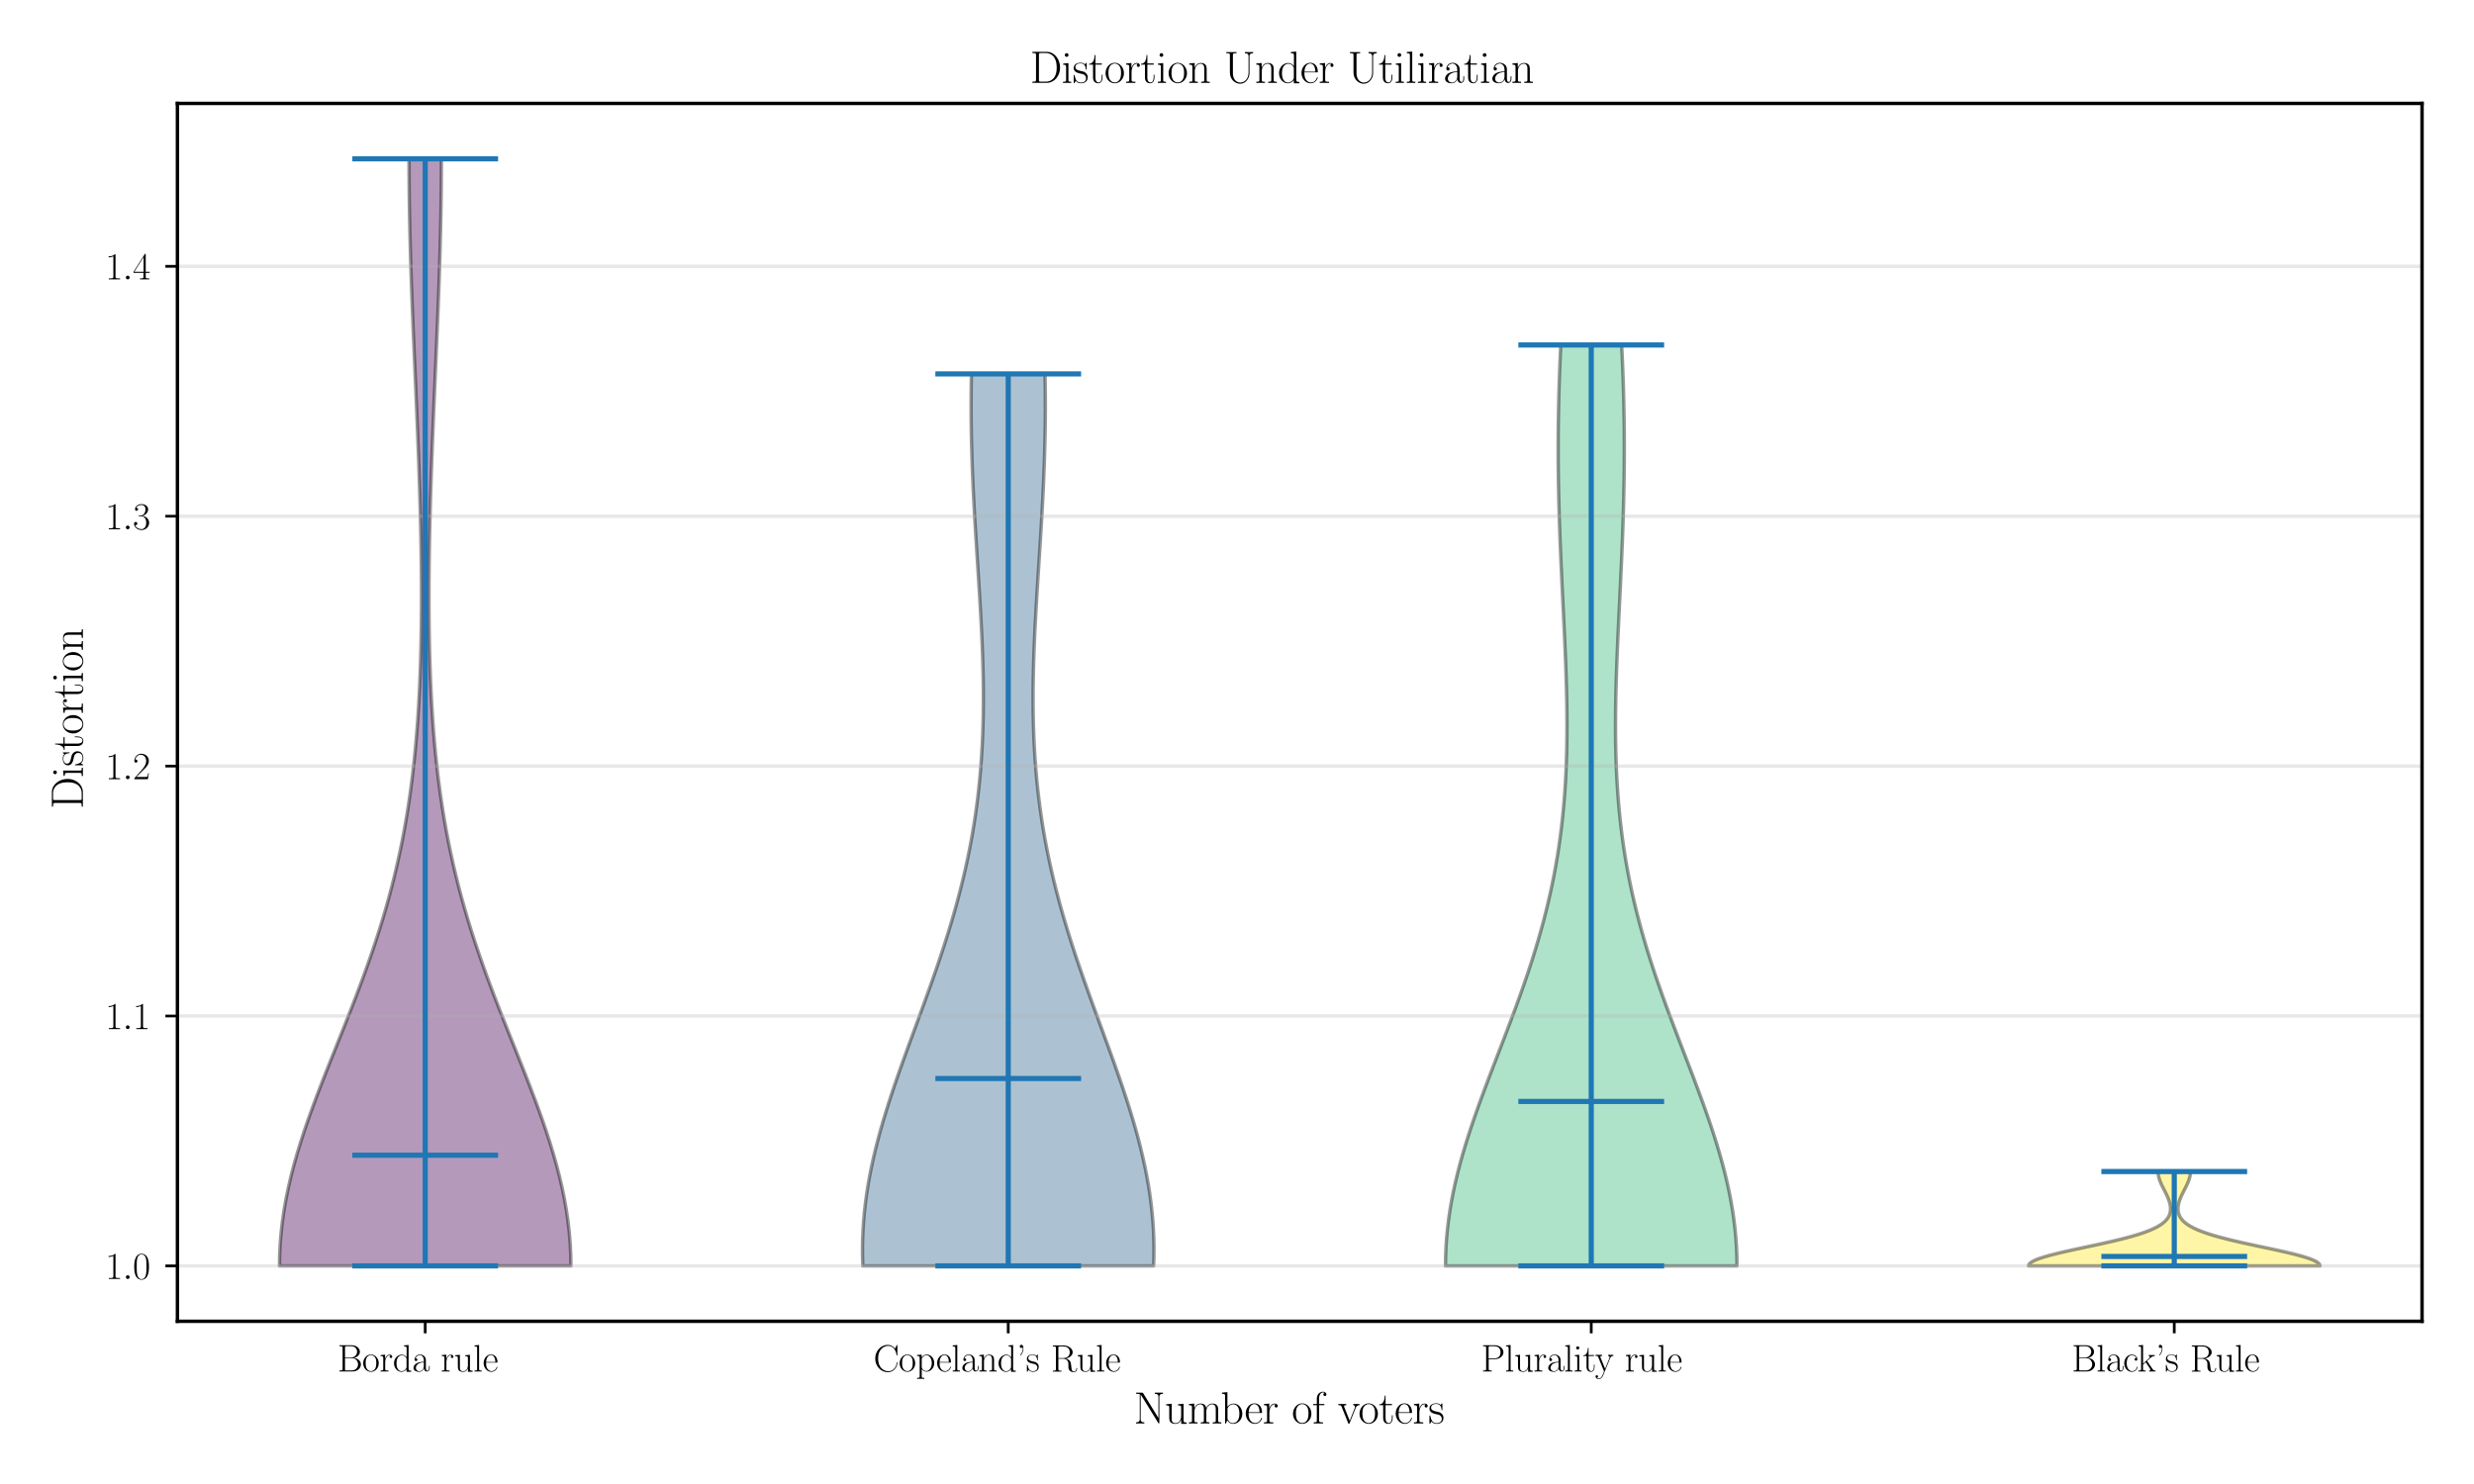 <?xml version="1.0" encoding="utf-8" standalone="no"?>
<!DOCTYPE svg PUBLIC "-//W3C//DTD SVG 1.1//EN"
  "http://www.w3.org/Graphics/SVG/1.1/DTD/svg11.dtd">
<svg xmlns:xlink="http://www.w3.org/1999/xlink" width="720pt" height="432pt" viewBox="0 0 720 432" xmlns="http://www.w3.org/2000/svg" version="1.1">
 <defs>
  <style type="text/css">*{stroke-linejoin: round; stroke-linecap: butt}</style>
 </defs>
 <g id="figure_1">
  <g id="patch_1">
   <path d="M 0 432 
L 720 432 
L 720 0 
L 0 0 
z
" style="fill: #ffffff"/>
  </g>
  <g id="axes_1">
   <g id="patch_2">
    <path d="M 51.635 384.626 
L 704.88 384.626 
L 704.88 30.114 
L 51.635 30.114 
z
" style="fill: #ffffff"/>
   </g>
   <g id="PolyCollection_1">
    <defs>
     <path id="m51f8199d0f" d="M 166.165 -63.488 
L 81.328 -63.488 
L 81.383 -66.743 
L 81.545 -69.999 
L 81.815 -73.254 
L 82.189 -76.509 
L 82.666 -79.765 
L 83.241 -83.02 
L 83.91 -86.276 
L 84.668 -89.531 
L 85.51 -92.786 
L 86.43 -96.042 
L 87.421 -99.297 
L 88.476 -102.553 
L 89.588 -105.808 
L 90.749 -109.063 
L 91.953 -112.319 
L 93.191 -115.574 
L 94.456 -118.829 
L 95.74 -122.085 
L 97.037 -125.34 
L 98.339 -128.596 
L 99.639 -131.851 
L 100.931 -135.106 
L 102.209 -138.362 
L 103.467 -141.617 
L 104.7 -144.873 
L 105.904 -148.128 
L 107.074 -151.383 
L 108.207 -154.639 
L 109.3 -157.894 
L 110.349 -161.15 
L 111.354 -164.405 
L 112.312 -167.66 
L 113.222 -170.916 
L 114.083 -174.171 
L 114.895 -177.427 
L 115.658 -180.682 
L 116.373 -183.937 
L 117.04 -187.193 
L 117.659 -190.448 
L 118.233 -193.704 
L 118.763 -196.959 
L 119.249 -200.214 
L 119.694 -203.47 
L 120.1 -206.725 
L 120.468 -209.981 
L 120.8 -213.236 
L 121.098 -216.491 
L 121.364 -219.747 
L 121.6 -223.002 
L 121.807 -226.257 
L 121.987 -229.513 
L 122.142 -232.768 
L 122.274 -236.024 
L 122.384 -239.279 
L 122.473 -242.534 
L 122.543 -245.79 
L 122.595 -249.045 
L 122.631 -252.301 
L 122.65 -255.556 
L 122.655 -258.811 
L 122.646 -262.067 
L 122.624 -265.322 
L 122.589 -268.578 
L 122.543 -271.833 
L 122.486 -275.088 
L 122.42 -278.344 
L 122.343 -281.599 
L 122.258 -284.855 
L 122.164 -288.11 
L 122.063 -291.365 
L 121.955 -294.621 
L 121.84 -297.876 
L 121.719 -301.132 
L 121.593 -304.387 
L 121.462 -307.642 
L 121.328 -310.898 
L 121.191 -314.153 
L 121.051 -317.409 
L 120.91 -320.664 
L 120.768 -323.919 
L 120.626 -327.175 
L 120.485 -330.43 
L 120.346 -333.685 
L 120.209 -336.941 
L 120.076 -340.196 
L 119.948 -343.452 
L 119.825 -346.707 
L 119.709 -349.962 
L 119.599 -353.218 
L 119.497 -356.473 
L 119.404 -359.729 
L 119.32 -362.984 
L 119.246 -366.239 
L 119.182 -369.495 
L 119.129 -372.75 
L 119.087 -376.006 
L 119.058 -379.261 
L 119.04 -382.516 
L 119.034 -385.772 
L 128.46 -385.772 
L 128.46 -385.772 
L 128.454 -382.516 
L 128.436 -379.261 
L 128.406 -376.006 
L 128.365 -372.75 
L 128.312 -369.495 
L 128.248 -366.239 
L 128.174 -362.984 
L 128.09 -359.729 
L 127.997 -356.473 
L 127.895 -353.218 
L 127.785 -349.962 
L 127.668 -346.707 
L 127.545 -343.452 
L 127.417 -340.196 
L 127.284 -336.941 
L 127.148 -333.685 
L 127.009 -330.43 
L 126.868 -327.175 
L 126.726 -323.919 
L 126.584 -320.664 
L 126.443 -317.409 
L 126.303 -314.153 
L 126.166 -310.898 
L 126.031 -307.642 
L 125.901 -304.387 
L 125.775 -301.132 
L 125.654 -297.876 
L 125.539 -294.621 
L 125.431 -291.365 
L 125.329 -288.11 
L 125.236 -284.855 
L 125.15 -281.599 
L 125.074 -278.344 
L 125.007 -275.088 
L 124.95 -271.833 
L 124.905 -268.578 
L 124.87 -265.322 
L 124.848 -262.067 
L 124.839 -258.811 
L 124.844 -255.556 
L 124.863 -252.301 
L 124.898 -249.045 
L 124.95 -245.79 
L 125.02 -242.534 
L 125.11 -239.279 
L 125.219 -236.024 
L 125.351 -232.768 
L 125.507 -229.513 
L 125.687 -226.257 
L 125.894 -223.002 
L 126.13 -219.747 
L 126.396 -216.491 
L 126.694 -213.236 
L 127.026 -209.981 
L 127.394 -206.725 
L 127.799 -203.47 
L 128.244 -200.214 
L 128.731 -196.959 
L 129.26 -193.704 
L 129.834 -190.448 
L 130.454 -187.193 
L 131.121 -183.937 
L 131.835 -180.682 
L 132.599 -177.427 
L 133.411 -174.171 
L 134.272 -170.916 
L 135.182 -167.66 
L 136.14 -164.405 
L 137.144 -161.15 
L 138.194 -157.894 
L 139.287 -154.639 
L 140.42 -151.383 
L 141.59 -148.128 
L 142.794 -144.873 
L 144.027 -141.617 
L 145.285 -138.362 
L 146.563 -135.106 
L 147.855 -131.851 
L 149.155 -128.596 
L 150.457 -125.34 
L 151.753 -122.085 
L 153.038 -118.829 
L 154.303 -115.574 
L 155.541 -112.319 
L 156.744 -109.063 
L 157.906 -105.808 
L 159.018 -102.553 
L 160.073 -99.297 
L 161.064 -96.042 
L 161.983 -92.786 
L 162.825 -89.531 
L 163.584 -86.276 
L 164.253 -83.02 
L 164.828 -79.765 
L 165.304 -76.509 
L 165.679 -73.254 
L 165.948 -69.999 
L 166.111 -66.743 
L 166.165 -63.488 
z
" style="stroke: #000000; stroke-opacity: 0.4"/>
    </defs>
    <g clip-path="url(#p838591accf)">
     <use xlink:href="#m51f8199d0f" x="0" y="432" style="fill: #440154; fill-opacity: 0.4; stroke: #000000; stroke-opacity: 0.4"/>
    </g>
   </g>
   <g id="PolyCollection_2">
    <defs>
     <path id="m6cb9a87d53" d="M 335.742 -63.488 
L 251.099 -63.488 
L 251.019 -66.111 
L 251.002 -68.734 
L 251.05 -71.356 
L 251.16 -73.979 
L 251.334 -76.602 
L 251.569 -79.225 
L 251.866 -81.848 
L 252.221 -84.471 
L 252.635 -87.094 
L 253.104 -89.717 
L 253.627 -92.34 
L 254.201 -94.963 
L 254.824 -97.585 
L 255.492 -100.208 
L 256.203 -102.831 
L 256.954 -105.454 
L 257.742 -108.077 
L 258.563 -110.7 
L 259.413 -113.323 
L 260.29 -115.946 
L 261.19 -118.569 
L 262.109 -121.191 
L 263.044 -123.814 
L 263.991 -126.437 
L 264.947 -129.06 
L 265.908 -131.683 
L 266.871 -134.306 
L 267.833 -136.929 
L 268.79 -139.552 
L 269.74 -142.175 
L 270.68 -144.798 
L 271.606 -147.42 
L 272.517 -150.043 
L 273.409 -152.666 
L 274.281 -155.289 
L 275.13 -157.912 
L 275.955 -160.535 
L 276.753 -163.158 
L 277.523 -165.781 
L 278.263 -168.404 
L 278.973 -171.026 
L 279.651 -173.649 
L 280.296 -176.272 
L 280.908 -178.895 
L 281.485 -181.518 
L 282.028 -184.141 
L 282.536 -186.764 
L 283.008 -189.387 
L 283.446 -192.01 
L 283.849 -194.633 
L 284.218 -197.255 
L 284.552 -199.878 
L 284.852 -202.501 
L 285.119 -205.124 
L 285.354 -207.747 
L 285.558 -210.37 
L 285.73 -212.993 
L 285.873 -215.616 
L 285.988 -218.239 
L 286.074 -220.861 
L 286.135 -223.484 
L 286.17 -226.107 
L 286.181 -228.73 
L 286.17 -231.353 
L 286.139 -233.976 
L 286.087 -236.599 
L 286.017 -239.222 
L 285.931 -241.845 
L 285.829 -244.468 
L 285.714 -247.09 
L 285.587 -249.713 
L 285.449 -252.336 
L 285.303 -254.959 
L 285.149 -257.582 
L 284.989 -260.205 
L 284.824 -262.828 
L 284.657 -265.451 
L 284.488 -268.074 
L 284.32 -270.696 
L 284.153 -273.319 
L 283.988 -275.942 
L 283.828 -278.565 
L 283.673 -281.188 
L 283.525 -283.811 
L 283.384 -286.434 
L 283.253 -289.057 
L 283.131 -291.68 
L 283.02 -294.303 
L 282.921 -296.925 
L 282.834 -299.548 
L 282.761 -302.171 
L 282.701 -304.794 
L 282.656 -307.417 
L 282.625 -310.04 
L 282.61 -312.663 
L 282.61 -315.286 
L 282.625 -317.909 
L 282.656 -320.531 
L 282.703 -323.154 
L 304.138 -323.154 
L 304.138 -323.154 
L 304.185 -320.531 
L 304.216 -317.909 
L 304.232 -315.286 
L 304.232 -312.663 
L 304.216 -310.04 
L 304.186 -307.417 
L 304.14 -304.794 
L 304.081 -302.171 
L 304.007 -299.548 
L 303.92 -296.925 
L 303.821 -294.303 
L 303.71 -291.68 
L 303.589 -289.057 
L 303.457 -286.434 
L 303.317 -283.811 
L 303.168 -281.188 
L 303.014 -278.565 
L 302.853 -275.942 
L 302.689 -273.319 
L 302.522 -270.696 
L 302.353 -268.074 
L 302.185 -265.451 
L 302.017 -262.828 
L 301.853 -260.205 
L 301.693 -257.582 
L 301.539 -254.959 
L 301.392 -252.336 
L 301.254 -249.713 
L 301.127 -247.09 
L 301.012 -244.468 
L 300.911 -241.845 
L 300.824 -239.222 
L 300.755 -236.599 
L 300.703 -233.976 
L 300.671 -231.353 
L 300.66 -228.73 
L 300.672 -226.107 
L 300.707 -223.484 
L 300.767 -220.861 
L 300.854 -218.239 
L 300.968 -215.616 
L 301.111 -212.993 
L 301.284 -210.37 
L 301.487 -207.747 
L 301.722 -205.124 
L 301.989 -202.501 
L 302.29 -199.878 
L 302.624 -197.255 
L 302.992 -194.633 
L 303.395 -192.01 
L 303.833 -189.387 
L 304.306 -186.764 
L 304.814 -184.141 
L 305.357 -181.518 
L 305.934 -178.895 
L 306.545 -176.272 
L 307.19 -173.649 
L 307.868 -171.026 
L 308.578 -168.404 
L 309.319 -165.781 
L 310.089 -163.158 
L 310.887 -160.535 
L 311.711 -157.912 
L 312.56 -155.289 
L 313.432 -152.666 
L 314.324 -150.043 
L 315.235 -147.42 
L 316.162 -144.798 
L 317.101 -142.175 
L 318.051 -139.552 
L 319.008 -136.929 
L 319.97 -134.306 
L 320.933 -131.683 
L 321.895 -129.06 
L 322.85 -126.437 
L 323.797 -123.814 
L 324.732 -121.191 
L 325.651 -118.569 
L 326.551 -115.946 
L 327.428 -113.323 
L 328.279 -110.7 
L 329.099 -108.077 
L 329.887 -105.454 
L 330.638 -102.831 
L 331.349 -100.208 
L 332.018 -97.585 
L 332.64 -94.963 
L 333.215 -92.34 
L 333.737 -89.717 
L 334.207 -87.094 
L 334.62 -84.471 
L 334.976 -81.848 
L 335.272 -79.225 
L 335.508 -76.602 
L 335.681 -73.979 
L 335.792 -71.356 
L 335.839 -68.734 
L 335.823 -66.111 
L 335.742 -63.488 
z
" style="stroke: #000000; stroke-opacity: 0.4"/>
    </defs>
    <g clip-path="url(#p838591accf)">
     <use xlink:href="#m6cb9a87d53" x="0" y="432" style="fill: #31688e; fill-opacity: 0.4; stroke: #000000; stroke-opacity: 0.4"/>
    </g>
   </g>
   <g id="PolyCollection_3">
    <defs>
     <path id="m420977a389" d="M 505.513 -63.488 
L 420.676 -63.488 
L 420.71 -66.196 
L 420.818 -68.904 
L 421.001 -71.612 
L 421.256 -74.32 
L 421.582 -77.027 
L 421.979 -79.735 
L 422.442 -82.443 
L 422.97 -85.151 
L 423.561 -87.859 
L 424.21 -90.567 
L 424.914 -93.275 
L 425.671 -95.983 
L 426.475 -98.691 
L 427.322 -101.399 
L 428.21 -104.107 
L 429.132 -106.815 
L 430.085 -109.523 
L 431.064 -112.231 
L 432.065 -114.939 
L 433.083 -117.647 
L 434.113 -120.355 
L 435.151 -123.063 
L 436.193 -125.77 
L 437.235 -128.478 
L 438.272 -131.186 
L 439.3 -133.894 
L 440.317 -136.602 
L 441.317 -139.31 
L 442.298 -142.018 
L 443.258 -144.726 
L 444.192 -147.434 
L 445.098 -150.142 
L 445.975 -152.85 
L 446.819 -155.558 
L 447.63 -158.266 
L 448.405 -160.974 
L 449.143 -163.682 
L 449.843 -166.39 
L 450.504 -169.098 
L 451.126 -171.806 
L 451.708 -174.513 
L 452.251 -177.221 
L 452.753 -179.929 
L 453.216 -182.637 
L 453.639 -185.345 
L 454.024 -188.053 
L 454.372 -190.761 
L 454.682 -193.469 
L 454.956 -196.177 
L 455.195 -198.885 
L 455.401 -201.593 
L 455.575 -204.301 
L 455.718 -207.009 
L 455.832 -209.717 
L 455.918 -212.425 
L 455.978 -215.133 
L 456.013 -217.841 
L 456.026 -220.548 
L 456.018 -223.256 
L 455.99 -225.964 
L 455.944 -228.672 
L 455.883 -231.38 
L 455.808 -234.088 
L 455.719 -236.796 
L 455.62 -239.504 
L 455.512 -242.212 
L 455.396 -244.92 
L 455.274 -247.628 
L 455.147 -250.336 
L 455.017 -253.044 
L 454.886 -255.752 
L 454.754 -258.46 
L 454.622 -261.168 
L 454.494 -263.876 
L 454.368 -266.584 
L 454.247 -269.291 
L 454.132 -271.999 
L 454.023 -274.707 
L 453.921 -277.415 
L 453.828 -280.123 
L 453.744 -282.831 
L 453.67 -285.539 
L 453.606 -288.247 
L 453.553 -290.955 
L 453.511 -293.663 
L 453.482 -296.371 
L 453.464 -299.079 
L 453.459 -301.787 
L 453.467 -304.495 
L 453.488 -307.203 
L 453.521 -309.911 
L 453.567 -312.619 
L 453.626 -315.327 
L 453.697 -318.034 
L 453.78 -320.742 
L 453.876 -323.45 
L 453.984 -326.158 
L 454.102 -328.866 
L 454.232 -331.574 
L 471.957 -331.574 
L 471.957 -331.574 
L 472.087 -328.866 
L 472.206 -326.158 
L 472.313 -323.45 
L 472.409 -320.742 
L 472.493 -318.034 
L 472.564 -315.327 
L 472.623 -312.619 
L 472.669 -309.911 
L 472.702 -307.203 
L 472.722 -304.495 
L 472.73 -301.787 
L 472.725 -299.079 
L 472.707 -296.371 
L 472.678 -293.663 
L 472.636 -290.955 
L 472.583 -288.247 
L 472.52 -285.539 
L 472.445 -282.831 
L 472.361 -280.123 
L 472.268 -277.415 
L 472.167 -274.707 
L 472.058 -271.999 
L 471.942 -269.291 
L 471.821 -266.584 
L 471.696 -263.876 
L 471.567 -261.168 
L 471.436 -258.46 
L 471.304 -255.752 
L 471.172 -253.044 
L 471.042 -250.336 
L 470.915 -247.628 
L 470.793 -244.92 
L 470.677 -242.212 
L 470.569 -239.504 
L 470.47 -236.796 
L 470.382 -234.088 
L 470.306 -231.38 
L 470.245 -228.672 
L 470.2 -225.964 
L 470.172 -223.256 
L 470.163 -220.548 
L 470.176 -217.841 
L 470.212 -215.133 
L 470.272 -212.425 
L 470.358 -209.717 
L 470.471 -207.009 
L 470.614 -204.301 
L 470.788 -201.593 
L 470.994 -198.885 
L 471.233 -196.177 
L 471.508 -193.469 
L 471.818 -190.761 
L 472.165 -188.053 
L 472.55 -185.345 
L 472.974 -182.637 
L 473.436 -179.929 
L 473.939 -177.221 
L 474.481 -174.513 
L 475.063 -171.806 
L 475.685 -169.098 
L 476.347 -166.39 
L 477.047 -163.682 
L 477.785 -160.974 
L 478.56 -158.266 
L 479.37 -155.558 
L 480.215 -152.85 
L 481.091 -150.142 
L 481.998 -147.434 
L 482.932 -144.726 
L 483.891 -142.018 
L 484.872 -139.31 
L 485.873 -136.602 
L 486.889 -133.894 
L 487.918 -131.186 
L 488.955 -128.478 
L 489.996 -125.77 
L 491.038 -123.063 
L 492.077 -120.355 
L 493.107 -117.647 
L 494.125 -114.939 
L 495.125 -112.231 
L 496.104 -109.523 
L 497.057 -106.815 
L 497.98 -104.107 
L 498.867 -101.399 
L 499.715 -98.691 
L 500.519 -95.983 
L 501.275 -93.275 
L 501.98 -90.567 
L 502.629 -87.859 
L 503.219 -85.151 
L 503.747 -82.443 
L 504.211 -79.735 
L 504.607 -77.027 
L 504.933 -74.32 
L 505.189 -71.612 
L 505.371 -68.904 
L 505.479 -66.196 
L 505.513 -63.488 
z
" style="stroke: #000000; stroke-opacity: 0.4"/>
    </defs>
    <g clip-path="url(#p838591accf)">
     <use xlink:href="#m420977a389" x="0" y="432" style="fill: #35b779; fill-opacity: 0.4; stroke: #000000; stroke-opacity: 0.4"/>
    </g>
   </g>
   <g id="PolyCollection_4">
    <defs>
     <path id="m14f5071138" d="M 675.187 -63.488 
L 590.35 -63.488 
L 590.404 -63.765 
L 590.567 -64.043 
L 590.836 -64.32 
L 591.211 -64.598 
L 591.687 -64.875 
L 592.262 -65.153 
L 592.932 -65.43 
L 593.69 -65.708 
L 594.532 -65.985 
L 595.452 -66.263 
L 596.443 -66.54 
L 597.497 -66.818 
L 598.609 -67.095 
L 599.771 -67.373 
L 600.975 -67.65 
L 602.213 -67.928 
L 603.478 -68.205 
L 604.762 -68.482 
L 606.059 -68.76 
L 607.36 -69.037 
L 608.66 -69.315 
L 609.952 -69.592 
L 611.23 -69.87 
L 612.488 -70.147 
L 613.722 -70.425 
L 614.926 -70.702 
L 616.096 -70.98 
L 617.229 -71.257 
L 618.321 -71.535 
L 619.371 -71.812 
L 620.376 -72.09 
L 621.333 -72.367 
L 622.243 -72.645 
L 623.105 -72.922 
L 623.917 -73.2 
L 624.68 -73.477 
L 625.395 -73.755 
L 626.061 -74.032 
L 626.681 -74.31 
L 627.255 -74.587 
L 627.784 -74.865 
L 628.271 -75.142 
L 628.716 -75.42 
L 629.122 -75.697 
L 629.49 -75.975 
L 629.822 -76.252 
L 630.12 -76.53 
L 630.386 -76.807 
L 630.621 -77.084 
L 630.828 -77.362 
L 631.009 -77.639 
L 631.164 -77.917 
L 631.296 -78.194 
L 631.406 -78.472 
L 631.495 -78.749 
L 631.565 -79.027 
L 631.617 -79.304 
L 631.652 -79.582 
L 631.672 -79.859 
L 631.677 -80.137 
L 631.667 -80.414 
L 631.645 -80.692 
L 631.611 -80.969 
L 631.565 -81.247 
L 631.508 -81.524 
L 631.441 -81.802 
L 631.365 -82.079 
L 631.28 -82.357 
L 631.186 -82.634 
L 631.085 -82.912 
L 630.976 -83.189 
L 630.861 -83.467 
L 630.741 -83.744 
L 630.615 -84.022 
L 630.484 -84.299 
L 630.35 -84.577 
L 630.212 -84.854 
L 630.073 -85.132 
L 629.931 -85.409 
L 629.789 -85.687 
L 629.647 -85.964 
L 629.506 -86.241 
L 629.367 -86.519 
L 629.231 -86.796 
L 629.098 -87.074 
L 628.97 -87.351 
L 628.847 -87.629 
L 628.73 -87.906 
L 628.621 -88.184 
L 628.519 -88.461 
L 628.425 -88.739 
L 628.341 -89.016 
L 628.267 -89.294 
L 628.204 -89.571 
L 628.151 -89.849 
L 628.109 -90.126 
L 628.079 -90.404 
L 628.061 -90.681 
L 628.055 -90.959 
L 637.482 -90.959 
L 637.482 -90.959 
L 637.476 -90.681 
L 637.458 -90.404 
L 637.428 -90.126 
L 637.386 -89.849 
L 637.334 -89.571 
L 637.27 -89.294 
L 637.196 -89.016 
L 637.112 -88.739 
L 637.018 -88.461 
L 636.917 -88.184 
L 636.807 -87.906 
L 636.69 -87.629 
L 636.567 -87.351 
L 636.439 -87.074 
L 636.306 -86.796 
L 636.17 -86.519 
L 636.031 -86.241 
L 635.89 -85.964 
L 635.748 -85.687 
L 635.606 -85.409 
L 635.464 -85.132 
L 635.325 -84.854 
L 635.187 -84.577 
L 635.053 -84.299 
L 634.922 -84.022 
L 634.796 -83.744 
L 634.676 -83.467 
L 634.561 -83.189 
L 634.452 -82.912 
L 634.351 -82.634 
L 634.257 -82.357 
L 634.172 -82.079 
L 634.096 -81.802 
L 634.029 -81.524 
L 633.972 -81.247 
L 633.926 -80.969 
L 633.892 -80.692 
L 633.87 -80.414 
L 633.861 -80.137 
L 633.865 -79.859 
L 633.885 -79.582 
L 633.92 -79.304 
L 633.972 -79.027 
L 634.042 -78.749 
L 634.131 -78.472 
L 634.241 -78.194 
L 634.373 -77.917 
L 634.528 -77.639 
L 634.709 -77.362 
L 634.916 -77.084 
L 635.152 -76.807 
L 635.417 -76.53 
L 635.715 -76.252 
L 636.048 -75.975 
L 636.415 -75.697 
L 636.821 -75.42 
L 637.266 -75.142 
L 637.753 -74.865 
L 638.282 -74.587 
L 638.856 -74.31 
L 639.476 -74.032 
L 640.142 -73.755 
L 640.857 -73.477 
L 641.62 -73.2 
L 642.433 -72.922 
L 643.294 -72.645 
L 644.204 -72.367 
L 645.162 -72.09 
L 646.166 -71.812 
L 647.216 -71.535 
L 648.308 -71.257 
L 649.441 -70.98 
L 650.612 -70.702 
L 651.815 -70.425 
L 653.049 -70.147 
L 654.307 -69.87 
L 655.585 -69.592 
L 656.877 -69.315 
L 658.177 -69.037 
L 659.478 -68.76 
L 660.775 -68.482 
L 662.059 -68.205 
L 663.324 -67.928 
L 664.563 -67.65 
L 665.766 -67.373 
L 666.928 -67.095 
L 668.04 -66.818 
L 669.095 -66.54 
L 670.085 -66.263 
L 671.005 -65.985 
L 671.847 -65.708 
L 672.606 -65.43 
L 673.275 -65.153 
L 673.85 -64.875 
L 674.326 -64.598 
L 674.701 -64.32 
L 674.97 -64.043 
L 675.133 -63.765 
L 675.187 -63.488 
z
" style="stroke: #000000; stroke-opacity: 0.4"/>
    </defs>
    <g clip-path="url(#p838591accf)">
     <use xlink:href="#m14f5071138" x="0" y="432" style="fill: #fde725; fill-opacity: 0.4; stroke: #000000; stroke-opacity: 0.4"/>
    </g>
   </g>
   <g id="matplotlib.axis_1">
    <g id="xtick_1">
     <g id="line2d_1">
      <defs>
       <path id="m7eaa215ddb" d="M 0 0 
L 0 3.5 
" style="stroke: #000000; stroke-width: 0.8"/>
      </defs>
      <g>
       <use xlink:href="#m7eaa215ddb" x="123.747" y="384.626" style="stroke: #000000; stroke-width: 0.8"/>
      </g>
     </g>
     <g id="text_1">
      <!-- Borda rule -->
      <g transform="translate(98.222 399.237) scale(0.11 -0.11)">
       <defs>
        <path id="CMR17-42" d="M 333 4352 
L 333 4186 
C 774 4186 845 4186 845 3900 
L 845 452 
C 845 166 774 166 333 166 
L 333 0 
L 2534 0 
C 3354 0 3885 583 3885 1164 
C 3885 1741 3360 2233 2675 2233 
C 3290 2356 3718 2771 3718 3264 
C 3718 3802 3194 4352 2368 4352 
L 333 4352 
z
M 1248 2304 
L 1248 3937 
C 1248 4155 1261 4186 1517 4186 
L 2336 4186 
C 2970 4186 3251 3674 3251 3277 
C 3251 2791 2861 2304 2170 2304 
L 1248 2304 
z
M 1517 166 
C 1261 166 1248 197 1248 413 
L 1248 2202 
L 2432 2202 
C 3091 2202 3411 1625 3411 1162 
C 3411 699 3046 166 2349 166 
L 1517 166 
z
" transform="scale(0.016)"/>
        <path id="CMR17-6f" d="M 2758 1356 
C 2758 2176 2163 2816 1466 2816 
C 768 2816 173 2176 173 1356 
C 173 551 768 -64 1466 -64 
C 2163 -64 2758 551 2758 1356 
z
M 1466 51 
C 1165 51 909 230 762 480 
C 602 767 582 1126 582 1408 
C 582 1677 595 2010 762 2298 
C 890 2509 1139 2714 1466 2714 
C 1754 2714 1997 2554 2150 2330 
C 2349 2029 2349 1607 2349 1408 
C 2349 1158 2336 775 2163 467 
C 1984 173 1709 51 1466 51 
z
" transform="scale(0.016)"/>
        <path id="CMR17-72" d="M 960 1497 
C 960 2112 1222 2688 1702 2688 
C 1747 2688 1792 2682 1837 2662 
C 1837 2662 1696 2617 1696 2452 
C 1696 2298 1818 2234 1914 2234 
C 1990 2234 2131 2279 2131 2458 
C 2131 2663 1926 2790 1709 2790 
C 1222 2790 1011 2317 947 2093 
L 941 2093 
L 941 2790 
L 198 2720 
L 198 2554 
C 576 2554 634 2515 634 2208 
L 634 428 
C 634 184 608 153 198 153 
L 198 -13 
C 352 0 646 0 813 0 
C 998 0 1325 0 1498 -13 
L 1498 153 
C 1037 153 960 153 960 440 
L 960 1497 
z
" transform="scale(0.016)"/>
        <path id="CMR17-64" d="M 1869 4326 
L 1869 4160 
C 2246 4160 2304 4122 2304 3820 
L 2304 2345 
C 2278 2377 2016 2790 1498 2790 
C 845 2790 211 2208 211 1364 
C 211 525 806 -64 1434 -64 
C 1978 -64 2259 337 2291 380 
L 2291 -63 
L 3066 -63 
L 3066 128 
C 2688 128 2630 166 2630 473 
L 2630 4396 
L 1869 4326 
z
M 2291 755 
C 2291 563 2176 390 2029 262 
C 1811 70 1594 38 1472 38 
C 1286 38 621 134 621 1356 
C 621 2612 1363 2688 1530 2688 
C 1824 2688 2061 2522 2208 2291 
C 2291 2157 2291 2138 2291 2023 
L 2291 755 
z
" transform="scale(0.016)"/>
        <path id="CMR17-61" d="M 2304 1653 
C 2304 2072 2304 2294 2035 2543 
C 1798 2752 1523 2816 1306 2816 
C 800 2816 435 2407 435 1971 
C 435 1728 627 1728 666 1728 
C 749 1728 896 1778 896 1954 
C 896 2112 774 2181 666 2181 
C 640 2181 608 2174 589 2168 
C 723 2592 1069 2714 1293 2714 
C 1613 2714 1965 2429 1965 1885 
L 1965 1600 
C 1587 1600 1133 1549 774 1357 
C 371 1133 256 813 256 570 
C 256 77 832 -64 1171 -64 
C 1523 -64 1850 139 1990 511 
C 2003 233 2182 -18 2464 -18 
C 2598 -18 2938 70 2938 567 
L 2938 920 
L 2822 920 
L 2822 562 
C 2822 178 2650 128 2566 128 
C 2304 128 2304 458 2304 738 
L 2304 1653 
z
M 1965 870 
C 1965 317 1568 38 1216 38 
C 896 38 646 275 646 570 
C 646 761 730 1100 1101 1305 
C 1408 1478 1760 1504 1965 1504 
L 1965 870 
z
" transform="scale(0.016)"/>
        <path id="CMR17-75" d="M 1882 2693 
L 1882 2528 
C 2259 2528 2317 2489 2317 2186 
L 2317 1032 
C 2317 500 2029 38 1555 38 
C 1030 38 986 348 986 678 
L 986 2763 
L 211 2693 
L 211 2528 
C 467 2528 640 2528 646 2274 
L 646 1058 
C 646 633 646 361 813 183 
C 896 101 1056 -64 1517 -64 
C 2061 -64 2272 377 2323 506 
L 2330 506 
L 2330 -63 
L 3091 -63 
L 3091 128 
C 2714 128 2656 166 2656 473 
L 2656 2763 
L 1882 2693 
z
" transform="scale(0.016)"/>
        <path id="CMR17-6c" d="M 979 4396 
L 218 4326 
L 218 4160 
C 595 4160 653 4122 653 3817 
L 653 426 
C 653 184 627 153 218 153 
L 218 -13 
C 371 0 653 0 813 0 
C 979 0 1261 0 1414 -13 
L 1414 153 
C 1005 153 979 178 979 426 
L 979 4396 
z
" transform="scale(0.016)"/>
        <path id="CMR17-65" d="M 2438 1472 
C 2464 1498 2464 1511 2464 1576 
C 2464 2238 2118 2816 1389 2816 
C 710 2816 173 2169 173 1383 
C 173 551 781 -64 1459 -64 
C 2176 -64 2458 607 2458 740 
C 2458 784 2419 784 2406 784 
C 2362 784 2355 771 2330 696 
C 2189 265 1837 51 1504 51 
C 1229 51 954 203 781 480 
C 582 803 582 1176 582 1472 
L 2438 1472 
z
M 589 1568 
C 634 2505 1126 2714 1382 2714 
C 1818 2714 2112 2297 2118 1568 
L 589 1568 
z
" transform="scale(0.016)"/>
       </defs>
       <use xlink:href="#CMR17-42" transform="scale(0.996)"/>
       <use xlink:href="#CMR17-6f" transform="translate(65.189 0) scale(0.996)"/>
       <use xlink:href="#CMR17-72" transform="translate(110.879 0) scale(0.996)"/>
       <use xlink:href="#CMR17-64" transform="translate(146.16 0) scale(0.996)"/>
       <use xlink:href="#CMR17-61" transform="translate(197.055 0) scale(0.996)"/>
       <use xlink:href="#CMR17-72" transform="translate(272.822 0) scale(0.996)"/>
       <use xlink:href="#CMR17-75" transform="translate(308.103 0) scale(0.996)"/>
       <use xlink:href="#CMR17-6c" transform="translate(358.998 0) scale(0.996)"/>
       <use xlink:href="#CMR17-65" transform="translate(383.869 0) scale(0.996)"/>
      </g>
     </g>
    </g>
    <g id="xtick_2">
     <g id="line2d_2">
      <g>
       <use xlink:href="#m7eaa215ddb" x="293.421" y="384.626" style="stroke: #000000; stroke-width: 0.8"/>
      </g>
     </g>
     <g id="text_2">
      <!-- Copeland's Rule -->
      <g transform="translate(254.197 399.237) scale(0.11 -0.11)">
       <defs>
        <path id="CMR17-43" d="M 3974 4289 
C 3974 4403 3968 4410 3930 4410 
C 3904 4410 3898 4403 3853 4327 
L 3571 3792 
C 3258 4187 2874 4416 2381 4416 
C 1286 4416 294 3456 294 2148 
C 294 826 1286 -128 2387 -128 
C 3366 -128 3974 730 3974 1461 
C 3974 1524 3974 1550 3917 1550 
C 3866 1550 3866 1531 3859 1474 
C 3808 585 3168 38 2477 38 
C 1824 38 781 495 781 2147 
C 781 3805 1843 4250 2464 4250 
C 3187 4250 3712 3628 3834 2745 
C 3846 2668 3846 2655 3904 2655 
C 3974 2655 3974 2668 3974 2783 
L 3974 4289 
z
" transform="scale(0.016)"/>
        <path id="CMR17-70" d="M 1408 -1063 
C 998 -1063 973 -1037 973 -789 
L 973 402 
C 1158 134 1427 -38 1766 -38 
C 2406 -38 3053 523 3053 1388 
C 3053 2191 2496 2802 1837 2802 
C 1453 2802 1139 2592 960 2338 
L 960 2802 
L 198 2732 
L 198 2567 
C 576 2567 634 2528 634 2223 
L 634 -789 
C 634 -1031 608 -1063 198 -1063 
L 198 -1228 
C 352 -1216 634 -1216 800 -1216 
C 966 -1216 1254 -1216 1408 -1228 
L 1408 -1063 
z
M 973 2012 
C 973 2102 973 2235 1222 2471 
C 1254 2497 1472 2688 1792 2688 
C 2259 2688 2643 2108 2643 1382 
C 2643 656 2234 64 1728 64 
C 1498 64 1248 172 1056 472 
C 973 612 973 650 973 752 
L 973 2012 
z
" transform="scale(0.016)"/>
        <path id="CMR17-6e" d="M 2656 1933 
C 2656 2259 2592 2790 1837 2790 
C 1331 2790 1069 2400 973 2144 
L 966 2144 
L 966 2790 
L 211 2720 
L 211 2554 
C 589 2554 646 2515 646 2208 
L 646 428 
C 646 184 621 153 211 153 
L 211 -13 
C 365 0 646 0 813 0 
C 979 0 1267 0 1421 -13 
L 1421 153 
C 1011 153 986 178 986 428 
L 986 1658 
C 986 2247 1344 2688 1792 2688 
C 2266 2688 2317 2266 2317 1958 
L 2317 428 
C 2317 184 2291 153 1882 153 
L 1882 -13 
C 2035 0 2317 0 2483 0 
C 2650 0 2938 0 3091 -13 
L 3091 153 
C 2682 153 2656 178 2656 428 
L 2656 1933 
z
" transform="scale(0.016)"/>
        <path id="CMR17-27" d="M 1024 4025 
C 1037 3955 1043 3929 1043 3820 
C 1043 3415 883 3042 634 2778 
C 608 2752 595 2733 595 2707 
C 595 2681 621 2656 646 2656 
C 691 2656 1146 3105 1146 3811 
C 1146 3952 1133 4426 800 4426 
C 659 4426 538 4331 538 4165 
C 538 3999 659 3904 800 3904 
C 858 3904 966 3923 1024 4025 
z
" transform="scale(0.016)"/>
        <path id="CMR17-73" d="M 1978 2697 
C 1978 2813 1971 2819 1933 2819 
C 1907 2819 1901 2813 1824 2717 
C 1805 2691 1747 2626 1728 2601 
C 1523 2819 1235 2819 1126 2819 
C 416 2819 160 2447 160 2076 
C 160 1498 813 1365 998 1325 
C 1402 1243 1542 1217 1677 1101 
C 1760 1025 1901 884 1901 654 
C 1901 384 1747 38 1158 38 
C 602 38 403 460 288 1021 
C 269 1110 269 1117 218 1117 
C 166 1117 160 1110 160 983 
L 160 63 
C 160 -51 166 -58 205 -58 
C 237 -58 243 -51 275 0 
C 314 57 410 211 448 276 
C 576 103 800 -64 1158 -64 
C 1792 -64 2131 283 2131 784 
C 2131 1112 1958 1285 1875 1362 
C 1683 1561 1459 1606 1190 1657 
C 838 1735 390 1825 390 2217 
C 390 2383 480 2737 1126 2737 
C 1811 2737 1850 2094 1862 1888 
C 1869 1856 1901 1849 1920 1849 
C 1978 1849 1978 1869 1978 1978 
L 1978 2697 
z
" transform="scale(0.016)"/>
        <path id="CMR17-52" d="M 2509 2146 
C 3117 2268 3629 2676 3629 3186 
C 3629 3785 2950 4326 2054 4326 
L 333 4326 
L 333 4160 
C 774 4160 845 4160 845 3873 
L 845 415 
C 845 128 774 128 333 128 
L 333 -26 
C 518 -26 851 -26 1050 -26 
C 1248 -26 1581 -26 1766 -26 
L 1766 128 
C 1325 128 1254 128 1254 417 
L 1254 2112 
L 2003 2112 
C 2368 2112 2573 1964 2662 1881 
C 2918 1632 2918 1459 2918 1024 
C 2918 595 2918 377 3110 160 
C 3354 -102 3680 -128 3821 -128 
C 4294 -128 4365 396 4365 503 
C 4365 540 4365 585 4307 585 
C 4256 585 4250 547 4250 522 
C 4218 112 4032 -26 3834 -26 
C 3482 -26 3443 375 3405 764 
C 3386 898 3373 993 3360 1133 
C 3322 1452 3270 1917 2509 2146 
z
M 1984 2214 
L 1254 2214 
L 1254 3913 
C 1254 4129 1267 4160 1523 4160 
L 1990 4160 
C 2522 4160 3142 3977 3142 3190 
C 3142 2372 2464 2214 1984 2214 
z
" transform="scale(0.016)"/>
       </defs>
       <use xlink:href="#CMR17-43" transform="scale(0.996)"/>
       <use xlink:href="#CMR17-6f" transform="translate(66.51 0) scale(0.996)"/>
       <use xlink:href="#CMR17-70" transform="translate(112.2 0) scale(0.996)"/>
       <use xlink:href="#CMR17-65" transform="translate(165.698 0) scale(0.996)"/>
       <use xlink:href="#CMR17-6c" transform="translate(206.184 0) scale(0.996)"/>
       <use xlink:href="#CMR17-61" transform="translate(231.055 0) scale(0.996)"/>
       <use xlink:href="#CMR17-6e" transform="translate(276.745 0) scale(0.996)"/>
       <use xlink:href="#CMR17-64" transform="translate(327.641 0) scale(0.996)"/>
       <use xlink:href="#CMR17-27" transform="translate(378.536 0) scale(0.996)"/>
       <use xlink:href="#CMR17-73" transform="translate(403.407 0) scale(0.996)"/>
       <use xlink:href="#CMR17-52" transform="translate(469.284 0) scale(0.996)"/>
       <use xlink:href="#CMR17-75" transform="translate(537.076 0) scale(0.996)"/>
       <use xlink:href="#CMR17-6c" transform="translate(587.971 0) scale(0.996)"/>
       <use xlink:href="#CMR17-65" transform="translate(612.842 0) scale(0.996)"/>
      </g>
     </g>
    </g>
    <g id="xtick_3">
     <g id="line2d_3">
      <g>
       <use xlink:href="#m7eaa215ddb" x="463.095" y="384.626" style="stroke: #000000; stroke-width: 0.8"/>
      </g>
     </g>
     <g id="text_3">
      <!-- Plurality rule -->
      <g transform="translate(431.025 399.237) scale(0.11 -0.11)">
       <defs>
        <path id="CMR17-50" d="M 1267 2042 
L 2291 2042 
C 3117 2042 3718 2578 3718 3184 
C 3718 3791 3130 4352 2291 4352 
L 333 4352 
L 333 4186 
C 774 4186 845 4186 845 3899 
L 845 446 
C 845 160 774 160 333 160 
L 333 0 
C 518 0 858 0 1056 0 
C 1254 0 1594 0 1779 0 
L 1779 160 
C 1338 160 1267 160 1267 446 
L 1267 2042 
z
M 1254 2176 
L 1254 3938 
C 1254 4155 1267 4186 1523 4186 
L 2170 4186 
C 2995 4186 3232 3714 3232 3184 
C 3232 2604 2950 2176 2170 2176 
L 1254 2176 
z
" transform="scale(0.016)"/>
        <path id="CMR17-69" d="M 992 3909 
C 992 4049 877 4170 730 4170 
C 589 4170 467 4056 467 3909 
C 467 3769 582 3648 730 3648 
C 870 3648 992 3763 992 3909 
z
M 243 2706 
L 243 2541 
C 602 2541 653 2502 653 2197 
L 653 427 
C 653 184 627 153 218 153 
L 218 -13 
C 371 0 646 0 806 0 
C 960 0 1222 0 1370 -13 
L 1370 153 
C 992 153 979 191 979 420 
L 979 2776 
L 243 2706 
z
" transform="scale(0.016)"/>
        <path id="CMR17-74" d="M 966 2560 
L 1862 2560 
L 1862 2725 
L 966 2725 
L 966 3904 
L 851 3904 
C 838 3245 614 2668 70 2668 
L 70 2560 
L 627 2560 
L 627 771 
C 627 650 627 -64 1370 -64 
C 1747 -64 1965 306 1965 777 
L 1965 1140 
L 1850 1140 
L 1850 783 
C 1850 344 1677 51 1408 51 
C 1222 51 966 178 966 758 
L 966 2560 
z
" transform="scale(0.016)"/>
        <path id="CMR17-79" d="M 2496 2197 
C 2656 2586 2944 2586 3034 2586 
L 3034 2752 
C 2912 2752 2752 2752 2630 2752 
C 2496 2752 2285 2752 2157 2758 
L 2157 2592 
C 2400 2573 2406 2394 2406 2343 
C 2406 2280 2394 2248 2362 2171 
L 1664 449 
L 902 2306 
C 870 2382 870 2426 870 2433 
C 870 2573 1018 2586 1171 2586 
L 1171 2758 
C 1018 2752 742 2752 582 2752 
C 410 2752 205 2752 64 2758 
L 64 2586 
C 410 2586 448 2554 531 2350 
L 1485 15 
C 1197 -738 1030 -1178 627 -1178 
C 557 -1178 397 -1159 282 -1044 
C 429 -1031 493 -942 493 -833 
C 493 -725 416 -629 288 -629 
C 147 -629 77 -725 77 -840 
C 77 -1095 339 -1280 627 -1280 
C 998 -1280 1229 -922 1357 -604 
L 2496 2197 
z
" transform="scale(0.016)"/>
       </defs>
       <use xlink:href="#CMR17-50" transform="scale(0.996)"/>
       <use xlink:href="#CMR17-6c" transform="translate(62.586 0) scale(0.996)"/>
       <use xlink:href="#CMR17-75" transform="translate(87.457 0) scale(0.996)"/>
       <use xlink:href="#CMR17-72" transform="translate(138.353 0) scale(0.996)"/>
       <use xlink:href="#CMR17-61" transform="translate(173.633 0) scale(0.996)"/>
       <use xlink:href="#CMR17-6c" transform="translate(219.324 0) scale(0.996)"/>
       <use xlink:href="#CMR17-69" transform="translate(244.195 0) scale(0.996)"/>
       <use xlink:href="#CMR17-74" transform="translate(269.066 0) scale(0.996)"/>
       <use xlink:href="#CMR17-79" transform="translate(301.744 0) scale(0.996)"/>
       <use xlink:href="#CMR17-72" transform="translate(380.113 0) scale(0.996)"/>
       <use xlink:href="#CMR17-75" transform="translate(415.394 0) scale(0.996)"/>
       <use xlink:href="#CMR17-6c" transform="translate(466.289 0) scale(0.996)"/>
       <use xlink:href="#CMR17-65" transform="translate(491.16 0) scale(0.996)"/>
      </g>
     </g>
    </g>
    <g id="xtick_4">
     <g id="line2d_4">
      <g>
       <use xlink:href="#m7eaa215ddb" x="632.769" y="384.626" style="stroke: #000000; stroke-width: 0.8"/>
      </g>
     </g>
     <g id="text_4">
      <!-- Black's Rule -->
      <g transform="translate(602.906 399.237) scale(0.11 -0.11)">
       <defs>
        <path id="CMR17-63" d="M 2234 2240 
C 2112 2240 1933 2240 1933 2017 
C 1933 1838 2080 1787 2163 1787 
C 2208 1787 2394 1807 2394 2024 
C 2394 2467 1958 2803 1466 2803 
C 787 2803 211 2178 211 1363 
C 211 516 813 -64 1466 -64 
C 2259 -64 2458 677 2458 748 
C 2458 774 2451 793 2406 793 
C 2362 793 2355 787 2330 703 
C 2163 180 1798 51 1523 51 
C 1114 51 621 427 621 1369 
C 621 2338 1094 2688 1472 2688 
C 1722 2688 2093 2573 2234 2240 
z
" transform="scale(0.016)"/>
        <path id="CMR17-6b" d="M 1670 1673 
C 1664 1686 1632 1724 1632 1743 
C 1632 1756 2086 2171 2144 2222 
C 2509 2528 2739 2560 2906 2560 
L 2906 2733 
C 2867 2733 2854 2733 2848 2720 
L 2534 2720 
C 2355 2720 2080 2720 1907 2733 
L 1907 2566 
C 1997 2559 2061 2508 2061 2419 
C 2061 2291 1933 2170 1926 2170 
L 960 1289 
L 960 4396 
L 198 4326 
L 198 4160 
C 576 4160 634 4122 634 3817 
L 634 426 
C 634 184 608 153 198 153 
L 198 -13 
C 352 0 634 0 794 0 
C 954 0 1235 0 1389 -13 
L 1389 153 
C 979 153 954 178 954 428 
L 954 1130 
L 1395 1532 
L 2042 574 
C 2118 459 2182 369 2182 286 
C 2182 172 2067 153 1990 153 
L 1990 -13 
C 2144 0 2419 0 2579 0 
C 2694 0 2931 0 3040 0 
L 3040 153 
C 2739 153 2669 210 2477 491 
L 1670 1673 
z
" transform="scale(0.016)"/>
       </defs>
       <use xlink:href="#CMR17-42" transform="scale(0.996)"/>
       <use xlink:href="#CMR17-6c" transform="translate(65.189 0) scale(0.996)"/>
       <use xlink:href="#CMR17-61" transform="translate(90.06 0) scale(0.996)"/>
       <use xlink:href="#CMR17-63" transform="translate(135.75 0) scale(0.996)"/>
       <use xlink:href="#CMR17-6b" transform="translate(173.633 0) scale(0.996)"/>
       <use xlink:href="#CMR17-27" transform="translate(221.926 0) scale(0.996)"/>
       <use xlink:href="#CMR17-73" transform="translate(246.797 0) scale(0.996)"/>
       <use xlink:href="#CMR17-52" transform="translate(312.675 0) scale(0.996)"/>
       <use xlink:href="#CMR17-75" transform="translate(380.466 0) scale(0.996)"/>
       <use xlink:href="#CMR17-6c" transform="translate(431.361 0) scale(0.996)"/>
       <use xlink:href="#CMR17-65" transform="translate(456.232 0) scale(0.996)"/>
      </g>
     </g>
    </g>
    <g id="text_5">
     <!-- Number of voters -->
     <g transform="translate(329.965 414.362) scale(0.13 -0.13)">
      <defs>
       <path id="CMR17-4e" d="M 1312 4250 
C 1267 4320 1261 4320 1139 4320 
L 326 4320 
L 326 4160 
L 448 4160 
C 704 4160 819 4129 838 4122 
L 838 610 
C 838 451 838 153 326 153 
L 326 -13 
C 474 0 742 0 902 0 
C 1062 0 1331 0 1478 -13 
L 1478 153 
C 966 153 966 451 966 610 
L 966 4033 
C 1011 3995 1011 3982 1056 3919 
L 3430 76 
C 3475 0 3494 0 3526 0 
C 3590 0 3590 19 3590 139 
L 3590 3705 
C 3590 3863 3590 4160 4102 4160 
L 4102 4326 
C 3955 4320 3686 4320 3526 4320 
C 3366 4320 3098 4320 2950 4326 
L 2950 4160 
C 3462 4160 3462 3862 3462 3703 
L 3462 763 
L 1312 4250 
z
" transform="scale(0.016)"/>
       <path id="CMR17-6d" d="M 4326 1933 
C 4326 2252 4269 2790 3507 2790 
C 3072 2790 2771 2496 2656 2151 
L 2650 2151 
C 2573 2676 2195 2790 1837 2790 
C 1331 2790 1069 2400 973 2144 
L 966 2144 
L 966 2790 
L 211 2720 
L 211 2554 
C 589 2554 646 2515 646 2208 
L 646 428 
C 646 184 621 153 211 153 
L 211 -13 
C 365 0 646 0 813 0 
C 979 0 1267 0 1421 -13 
L 1421 153 
C 1011 153 986 178 986 428 
L 986 1658 
C 986 2247 1344 2688 1792 2688 
C 2266 2688 2317 2266 2317 1958 
L 2317 428 
C 2317 184 2291 153 1882 153 
L 1882 -13 
C 2035 0 2317 0 2483 0 
C 2650 0 2938 0 3091 -13 
L 3091 153 
C 2682 153 2656 178 2656 428 
L 2656 1658 
C 2656 2247 3014 2688 3462 2688 
C 3936 2688 3987 2266 3987 1958 
L 3987 428 
C 3987 184 3962 153 3552 153 
L 3552 -13 
C 3706 0 3987 0 4154 0 
C 4320 0 4608 0 4762 -13 
L 4762 153 
C 4352 153 4326 178 4326 428 
L 4326 1933 
z
" transform="scale(0.016)"/>
       <path id="CMR17-62" d="M 960 4396 
L 198 4326 
L 198 4160 
C 576 4160 634 4122 634 3817 
L 634 -13 
L 749 -13 
L 934 441 
C 1120 141 1395 -64 1766 -64 
C 2406 -64 3053 500 3053 1370 
C 3053 2188 2477 2790 1830 2790 
C 1434 2790 1152 2579 960 2330 
L 960 4396 
z
M 973 2004 
C 973 2118 973 2138 1062 2272 
C 1312 2657 1670 2688 1792 2688 
C 1984 2688 2643 2585 2643 1376 
C 2643 108 1888 38 1734 38 
C 1536 38 1248 114 1043 486 
C 973 608 973 621 973 735 
L 973 2004 
z
" transform="scale(0.016)"/>
       <path id="CMR17-66" d="M 979 2560 
L 1709 2560 
L 1709 2725 
L 966 2725 
L 966 3494 
C 966 4022 1235 4352 1510 4352 
C 1594 4352 1690 4327 1754 4282 
C 1702 4269 1568 4225 1568 4067 
C 1568 3901 1696 3850 1786 3850 
C 1875 3850 2003 3901 2003 4067 
C 2003 4308 1773 4454 1517 4454 
C 1152 4454 653 4156 653 3481 
L 653 2725 
L 141 2725 
L 141 2560 
L 653 2560 
L 653 427 
C 653 184 627 153 218 153 
L 218 -13 
C 371 0 666 0 832 0 
C 1018 0 1344 0 1517 -13 
L 1517 153 
C 1056 153 979 153 979 439 
L 979 2560 
z
" transform="scale(0.016)"/>
       <path id="CMR17-76" d="M 2502 2163 
C 2560 2304 2662 2560 3034 2560 
L 3034 2726 
C 2912 2726 2752 2726 2630 2726 
C 2496 2726 2285 2726 2157 2732 
L 2157 2566 
C 2317 2553 2406 2477 2406 2311 
C 2406 2253 2406 2240 2368 2151 
L 1664 377 
L 902 2286 
C 864 2369 864 2381 864 2407 
C 864 2560 1075 2560 1171 2560 
L 1171 2732 
C 1018 2726 736 2726 576 2726 
C 403 2726 205 2726 64 2732 
L 64 2560 
C 307 2560 442 2560 518 2362 
L 1446 44 
C 1485 -51 1491 -64 1549 -64 
C 1606 -64 1613 -51 1651 44 
L 2502 2163 
z
" transform="scale(0.016)"/>
      </defs>
      <use xlink:href="#CMR17-4e" transform="scale(0.996)"/>
      <use xlink:href="#CMR17-75" transform="translate(69.072 0) scale(0.996)"/>
      <use xlink:href="#CMR17-6d" transform="translate(119.968 0) scale(0.996)"/>
      <use xlink:href="#CMR17-62" transform="translate(194.285 0) scale(0.996)"/>
      <use xlink:href="#CMR17-65" transform="translate(247.783 0) scale(0.996)"/>
      <use xlink:href="#CMR17-72" transform="translate(288.268 0) scale(0.996)"/>
      <use xlink:href="#CMR17-6f" transform="translate(353.625 0) scale(0.996)"/>
      <use xlink:href="#CMR17-66" transform="translate(399.316 0) scale(0.996)"/>
      <use xlink:href="#CMR17-76" transform="translate(456.865 0) scale(0.996)"/>
      <use xlink:href="#CMR17-6f" transform="translate(502.556 0) scale(0.996)"/>
      <use xlink:href="#CMR17-74" transform="translate(548.246 0) scale(0.996)"/>
      <use xlink:href="#CMR17-65" transform="translate(583.527 0) scale(0.996)"/>
      <use xlink:href="#CMR17-72" transform="translate(624.012 0) scale(0.996)"/>
      <use xlink:href="#CMR17-73" transform="translate(659.293 0) scale(0.996)"/>
     </g>
    </g>
   </g>
   <g id="matplotlib.axis_2">
    <g id="ytick_1">
     <g id="line2d_5">
      <path d="M 51.635 368.512 
L 704.88 368.512 
" clip-path="url(#p838591accf)" style="fill: none; stroke: #b0b0b0; stroke-opacity: 0.3; stroke-linecap: square"/>
     </g>
     <g id="line2d_6">
      <defs>
       <path id="m836b00d2d6" d="M 0 0 
L -3.5 0 
" style="stroke: #000000; stroke-width: 0.8"/>
      </defs>
      <g>
       <use xlink:href="#m836b00d2d6" x="51.635" y="368.512" style="stroke: #000000; stroke-width: 0.8"/>
      </g>
     </g>
     <g id="text_6">
      <!-- $\mathdefault{1.0}$ -->
      <g transform="translate(30.632 372.317) scale(0.11 -0.11)">
       <defs>
        <path id="CMR17-31" d="M 1702 4058 
C 1702 4192 1696 4192 1606 4192 
C 1357 3916 979 3827 621 3827 
C 602 3827 570 3827 563 3808 
C 557 3795 557 3782 557 3648 
C 755 3648 1088 3686 1344 3839 
L 1344 461 
C 1344 236 1331 160 781 160 
L 589 160 
L 589 0 
C 896 0 1216 0 1523 0 
C 1830 0 2150 0 2458 0 
L 2458 160 
L 2266 160 
C 1715 160 1702 230 1702 458 
L 1702 4058 
z
" transform="scale(0.016)"/>
        <path id="CMMI12-3a" d="M 1178 307 
C 1178 492 1024 619 870 619 
C 685 619 557 466 557 313 
C 557 128 710 0 864 0 
C 1050 0 1178 153 1178 307 
z
" transform="scale(0.016)"/>
        <path id="CMR17-30" d="M 2688 2025 
C 2688 2416 2682 3080 2413 3591 
C 2176 4039 1798 4198 1466 4198 
C 1158 4198 768 4058 525 3597 
C 269 3118 243 2524 243 2025 
C 243 1661 250 1106 448 619 
C 723 -39 1216 -128 1466 -128 
C 1760 -128 2208 -7 2470 600 
C 2662 1042 2688 1559 2688 2025 
z
M 1466 -26 
C 1056 -26 813 325 723 812 
C 653 1188 653 1738 653 2096 
C 653 2588 653 2997 736 3387 
C 858 3929 1216 4096 1466 4096 
C 1728 4096 2067 3923 2189 3400 
C 2272 3036 2278 2607 2278 2096 
C 2278 1680 2278 1169 2202 792 
C 2067 95 1690 -26 1466 -26 
z
" transform="scale(0.016)"/>
       </defs>
       <use xlink:href="#CMR17-31" transform="scale(0.996)"/>
       <use xlink:href="#CMMI12-3a" transform="translate(45.69 0) scale(0.996)"/>
       <use xlink:href="#CMR17-30" transform="translate(72.788 0) scale(0.996)"/>
      </g>
     </g>
    </g>
    <g id="ytick_2">
     <g id="line2d_7">
      <path d="M 51.635 295.765 
L 704.88 295.765 
" clip-path="url(#p838591accf)" style="fill: none; stroke: #b0b0b0; stroke-opacity: 0.3; stroke-linecap: square"/>
     </g>
     <g id="line2d_8">
      <g>
       <use xlink:href="#m836b00d2d6" x="51.635" y="295.765" style="stroke: #000000; stroke-width: 0.8"/>
      </g>
     </g>
     <g id="text_7">
      <!-- $\mathdefault{1.1}$ -->
      <g transform="translate(30.632 299.57) scale(0.11 -0.11)">
       <use xlink:href="#CMR17-31" transform="scale(0.996)"/>
       <use xlink:href="#CMMI12-3a" transform="translate(45.69 0) scale(0.996)"/>
       <use xlink:href="#CMR17-31" transform="translate(72.788 0) scale(0.996)"/>
      </g>
     </g>
    </g>
    <g id="ytick_3">
     <g id="line2d_9">
      <path d="M 51.635 223.018 
L 704.88 223.018 
" clip-path="url(#p838591accf)" style="fill: none; stroke: #b0b0b0; stroke-opacity: 0.3; stroke-linecap: square"/>
     </g>
     <g id="line2d_10">
      <g>
       <use xlink:href="#m836b00d2d6" x="51.635" y="223.018" style="stroke: #000000; stroke-width: 0.8"/>
      </g>
     </g>
     <g id="text_8">
      <!-- $\mathdefault{1.2}$ -->
      <g transform="translate(30.632 226.823) scale(0.11 -0.11)">
       <defs>
        <path id="CMR17-32" d="M 2669 989 
L 2554 989 
C 2490 536 2438 459 2413 420 
C 2381 369 1920 369 1830 369 
L 602 369 
C 832 619 1280 1072 1824 1597 
C 2214 1967 2669 2402 2669 3035 
C 2669 3790 2067 4224 1395 4224 
C 691 4224 262 3604 262 3030 
C 262 2780 448 2748 525 2748 
C 589 2748 781 2787 781 3010 
C 781 3207 614 3264 525 3264 
C 486 3264 448 3258 422 3245 
C 544 3790 915 4058 1306 4058 
C 1862 4058 2227 3617 2227 3035 
C 2227 2479 1901 2000 1536 1584 
L 262 146 
L 262 0 
L 2515 0 
L 2669 989 
z
" transform="scale(0.016)"/>
       </defs>
       <use xlink:href="#CMR17-31" transform="scale(0.996)"/>
       <use xlink:href="#CMMI12-3a" transform="translate(45.69 0) scale(0.996)"/>
       <use xlink:href="#CMR17-32" transform="translate(72.788 0) scale(0.996)"/>
      </g>
     </g>
    </g>
    <g id="ytick_4">
     <g id="line2d_11">
      <path d="M 51.635 150.271 
L 704.88 150.271 
" clip-path="url(#p838591accf)" style="fill: none; stroke: #b0b0b0; stroke-opacity: 0.3; stroke-linecap: square"/>
     </g>
     <g id="line2d_12">
      <g>
       <use xlink:href="#m836b00d2d6" x="51.635" y="150.271" style="stroke: #000000; stroke-width: 0.8"/>
      </g>
     </g>
     <g id="text_9">
      <!-- $\mathdefault{1.3}$ -->
      <g transform="translate(30.632 154.076) scale(0.11 -0.11)">
       <defs>
        <path id="CMR17-33" d="M 1414 2157 
C 1984 2157 2234 1662 2234 1090 
C 2234 320 1824 25 1453 25 
C 1114 25 563 194 390 693 
C 422 680 454 680 486 680 
C 640 680 755 782 755 948 
C 755 1133 614 1216 486 1216 
C 378 1216 211 1165 211 926 
C 211 335 787 -128 1466 -128 
C 2176 -128 2720 430 2720 1085 
C 2720 1707 2208 2157 1600 2227 
C 2086 2328 2554 2756 2554 3329 
C 2554 3820 2048 4179 1472 4179 
C 890 4179 378 3829 378 3329 
C 378 3110 544 3072 627 3072 
C 762 3072 877 3155 877 3321 
C 877 3486 762 3569 627 3569 
C 602 3569 570 3569 544 3557 
C 730 3959 1235 4032 1459 4032 
C 1683 4032 2106 3925 2106 3320 
C 2106 3143 2080 2828 1862 2550 
C 1670 2304 1453 2304 1242 2284 
C 1210 2284 1062 2269 1037 2269 
C 992 2263 966 2257 966 2208 
C 966 2163 973 2157 1101 2157 
L 1414 2157 
z
" transform="scale(0.016)"/>
       </defs>
       <use xlink:href="#CMR17-31" transform="scale(0.996)"/>
       <use xlink:href="#CMMI12-3a" transform="translate(45.69 0) scale(0.996)"/>
       <use xlink:href="#CMR17-33" transform="translate(72.788 0) scale(0.996)"/>
      </g>
     </g>
    </g>
    <g id="ytick_5">
     <g id="line2d_13">
      <path d="M 51.635 77.524 
L 704.88 77.524 
" clip-path="url(#p838591accf)" style="fill: none; stroke: #b0b0b0; stroke-opacity: 0.3; stroke-linecap: square"/>
     </g>
     <g id="line2d_14">
      <g>
       <use xlink:href="#m836b00d2d6" x="51.635" y="77.524" style="stroke: #000000; stroke-width: 0.8"/>
      </g>
     </g>
     <g id="text_10">
      <!-- $\mathdefault{1.4}$ -->
      <g transform="translate(30.632 81.329) scale(0.11 -0.11)">
       <defs>
        <path id="CMR17-34" d="M 2150 4122 
C 2150 4256 2144 4256 2029 4256 
L 128 1254 
L 128 1088 
L 1779 1088 
L 1779 457 
C 1779 224 1766 160 1318 160 
L 1197 160 
L 1197 0 
C 1402 0 1747 0 1965 0 
C 2182 0 2528 0 2733 0 
L 2733 160 
L 2611 160 
C 2163 160 2150 224 2150 457 
L 2150 1088 
L 2803 1088 
L 2803 1254 
L 2150 1254 
L 2150 4122 
z
M 1798 3703 
L 1798 1254 
L 256 1254 
L 1798 3703 
z
" transform="scale(0.016)"/>
       </defs>
       <use xlink:href="#CMR17-31" transform="scale(0.996)"/>
       <use xlink:href="#CMMI12-3a" transform="translate(45.69 0) scale(0.996)"/>
       <use xlink:href="#CMR17-34" transform="translate(72.788 0) scale(0.996)"/>
      </g>
     </g>
    </g>
    <g id="text_11">
     <!-- Distortion -->
     <g transform="translate(24.114 235.497) rotate(-90) scale(0.13 -0.13)">
      <defs>
       <path id="CMR17-44" d="M 333 4352 
L 333 4186 
C 774 4186 845 4186 845 3900 
L 845 452 
C 845 166 774 166 333 166 
L 333 0 
L 2368 0 
C 3398 0 4224 943 4224 2141 
C 4224 3346 3411 4352 2368 4352 
L 333 4352 
z
M 1523 166 
C 1267 166 1254 197 1254 414 
L 1254 3938 
C 1254 4155 1267 4186 1523 4186 
L 2240 4186 
C 2771 4186 3750 3874 3750 2141 
C 3750 1242 3488 879 3366 707 
C 3213 510 2848 166 2240 166 
L 1523 166 
z
" transform="scale(0.016)"/>
      </defs>
      <use xlink:href="#CMR17-44" transform="scale(0.996)"/>
      <use xlink:href="#CMR17-69" transform="translate(70.394 0) scale(0.996)"/>
      <use xlink:href="#CMR17-73" transform="translate(95.265 0) scale(0.996)"/>
      <use xlink:href="#CMR17-74" transform="translate(131.066 0) scale(0.996)"/>
      <use xlink:href="#CMR17-6f" transform="translate(166.347 0) scale(0.996)"/>
      <use xlink:href="#CMR17-72" transform="translate(212.037 0) scale(0.996)"/>
      <use xlink:href="#CMR17-74" transform="translate(247.318 0) scale(0.996)"/>
      <use xlink:href="#CMR17-69" transform="translate(282.599 0) scale(0.996)"/>
      <use xlink:href="#CMR17-6f" transform="translate(307.47 0) scale(0.996)"/>
      <use xlink:href="#CMR17-6e" transform="translate(353.16 0) scale(0.996)"/>
     </g>
    </g>
   </g>
   <g id="LineCollection_1">
    <path d="M 102.538 336.284 
L 144.956 336.284 
" clip-path="url(#p838591accf)" style="fill: none; stroke: #1f77b4; stroke-width: 1.5"/>
    <path d="M 272.212 313.952 
L 314.63 313.952 
" clip-path="url(#p838591accf)" style="fill: none; stroke: #1f77b4; stroke-width: 1.5"/>
    <path d="M 441.885 320.634 
L 484.304 320.634 
" clip-path="url(#p838591accf)" style="fill: none; stroke: #1f77b4; stroke-width: 1.5"/>
    <path d="M 611.559 365.765 
L 653.978 365.765 
" clip-path="url(#p838591accf)" style="fill: none; stroke: #1f77b4; stroke-width: 1.5"/>
   </g>
   <g id="LineCollection_2">
    <path d="M 102.538 46.228 
L 144.956 46.228 
" clip-path="url(#p838591accf)" style="fill: none; stroke: #1f77b4; stroke-width: 1.5"/>
    <path d="M 272.212 108.846 
L 314.63 108.846 
" clip-path="url(#p838591accf)" style="fill: none; stroke: #1f77b4; stroke-width: 1.5"/>
    <path d="M 441.885 100.426 
L 484.304 100.426 
" clip-path="url(#p838591accf)" style="fill: none; stroke: #1f77b4; stroke-width: 1.5"/>
    <path d="M 611.559 341.041 
L 653.978 341.041 
" clip-path="url(#p838591accf)" style="fill: none; stroke: #1f77b4; stroke-width: 1.5"/>
   </g>
   <g id="LineCollection_3">
    <path d="M 102.538 368.512 
L 144.956 368.512 
" clip-path="url(#p838591accf)" style="fill: none; stroke: #1f77b4; stroke-width: 1.5"/>
    <path d="M 272.212 368.512 
L 314.63 368.512 
" clip-path="url(#p838591accf)" style="fill: none; stroke: #1f77b4; stroke-width: 1.5"/>
    <path d="M 441.885 368.512 
L 484.304 368.512 
" clip-path="url(#p838591accf)" style="fill: none; stroke: #1f77b4; stroke-width: 1.5"/>
    <path d="M 611.559 368.512 
L 653.978 368.512 
" clip-path="url(#p838591accf)" style="fill: none; stroke: #1f77b4; stroke-width: 1.5"/>
   </g>
   <g id="LineCollection_4">
    <path d="M 123.747 368.512 
L 123.747 46.228 
" clip-path="url(#p838591accf)" style="fill: none; stroke: #1f77b4; stroke-width: 1.5"/>
    <path d="M 293.421 368.512 
L 293.421 108.846 
" clip-path="url(#p838591accf)" style="fill: none; stroke: #1f77b4; stroke-width: 1.5"/>
    <path d="M 463.095 368.512 
L 463.095 100.426 
" clip-path="url(#p838591accf)" style="fill: none; stroke: #1f77b4; stroke-width: 1.5"/>
    <path d="M 632.769 368.512 
L 632.769 341.041 
" clip-path="url(#p838591accf)" style="fill: none; stroke: #1f77b4; stroke-width: 1.5"/>
   </g>
   <g id="patch_3">
    <path d="M 51.635 384.626 
L 51.635 30.114 
" style="fill: none; stroke: #000000; stroke-linejoin: miter; stroke-linecap: square"/>
   </g>
   <g id="patch_4">
    <path d="M 704.88 384.626 
L 704.88 30.114 
" style="fill: none; stroke: #000000; stroke-linejoin: miter; stroke-linecap: square"/>
   </g>
   <g id="patch_5">
    <path d="M 51.635 384.626 
L 704.88 384.626 
" style="fill: none; stroke: #000000; stroke-linejoin: miter; stroke-linecap: square"/>
   </g>
   <g id="patch_6">
    <path d="M 51.635 30.114 
L 704.88 30.114 
" style="fill: none; stroke: #000000; stroke-linejoin: miter; stroke-linecap: square"/>
   </g>
   <g id="text_12">
    <!-- Distortion Under Utiliratian -->
    <g transform="translate(299.761 24.114) scale(0.13 -0.13)">
     <defs>
      <path id="CMR17-55" d="M 3456 1433 
C 3456 579 2899 38 2291 38 
C 1965 38 1670 210 1491 477 
C 1286 783 1261 1178 1261 1401 
L 1261 3874 
C 1261 4160 1331 4160 1773 4160 
L 1773 4320 
C 1587 4320 1248 4320 1050 4320 
C 851 4320 512 4320 326 4320 
L 326 4160 
C 768 4160 838 4160 838 3874 
L 838 1433 
C 838 516 1536 -128 2278 -128 
C 3110 -128 3590 719 3590 1344 
L 3590 3766 
C 3590 4122 3917 4160 4102 4160 
L 4102 4326 
C 3955 4320 3686 4320 3526 4320 
C 3366 4320 3091 4320 2944 4326 
L 2944 4160 
C 3456 4160 3456 3861 3456 3702 
L 3456 1433 
z
" transform="scale(0.016)"/>
     </defs>
     <use xlink:href="#CMR17-44" transform="scale(0.996)"/>
     <use xlink:href="#CMR17-69" transform="translate(70.394 0) scale(0.996)"/>
     <use xlink:href="#CMR17-73" transform="translate(95.265 0) scale(0.996)"/>
     <use xlink:href="#CMR17-74" transform="translate(131.066 0) scale(0.996)"/>
     <use xlink:href="#CMR17-6f" transform="translate(166.347 0) scale(0.996)"/>
     <use xlink:href="#CMR17-72" transform="translate(212.037 0) scale(0.996)"/>
     <use xlink:href="#CMR17-74" transform="translate(247.318 0) scale(0.996)"/>
     <use xlink:href="#CMR17-69" transform="translate(282.599 0) scale(0.996)"/>
     <use xlink:href="#CMR17-6f" transform="translate(307.47 0) scale(0.996)"/>
     <use xlink:href="#CMR17-6e" transform="translate(353.16 0) scale(0.996)"/>
     <use xlink:href="#CMR17-55" transform="translate(434.132 0) scale(0.996)"/>
     <use xlink:href="#CMR17-6e" transform="translate(503.204 0) scale(0.996)"/>
     <use xlink:href="#CMR17-64" transform="translate(554.099 0) scale(0.996)"/>
     <use xlink:href="#CMR17-65" transform="translate(604.995 0) scale(0.996)"/>
     <use xlink:href="#CMR17-72" transform="translate(645.48 0) scale(0.996)"/>
     <use xlink:href="#CMR17-55" transform="translate(710.837 0) scale(0.996)"/>
     <use xlink:href="#CMR17-74" transform="translate(779.91 0) scale(0.996)"/>
     <use xlink:href="#CMR17-69" transform="translate(815.19 0) scale(0.996)"/>
     <use xlink:href="#CMR17-6c" transform="translate(840.061 0) scale(0.996)"/>
     <use xlink:href="#CMR17-69" transform="translate(864.932 0) scale(0.996)"/>
     <use xlink:href="#CMR17-72" transform="translate(889.804 0) scale(0.996)"/>
     <use xlink:href="#CMR17-61" transform="translate(925.084 0) scale(0.996)"/>
     <use xlink:href="#CMR17-74" transform="translate(970.775 0) scale(0.996)"/>
     <use xlink:href="#CMR17-69" transform="translate(1006.056 0) scale(0.996)"/>
     <use xlink:href="#CMR17-61" transform="translate(1030.927 0) scale(0.996)"/>
     <use xlink:href="#CMR17-6e" transform="translate(1076.617 0) scale(0.996)"/>
    </g>
   </g>
  </g>
 </g>
 <defs>
  <clipPath id="p838591accf">
   <rect x="51.635" y="30.114" width="653.245" height="354.512"/>
  </clipPath>
 </defs>
</svg>
